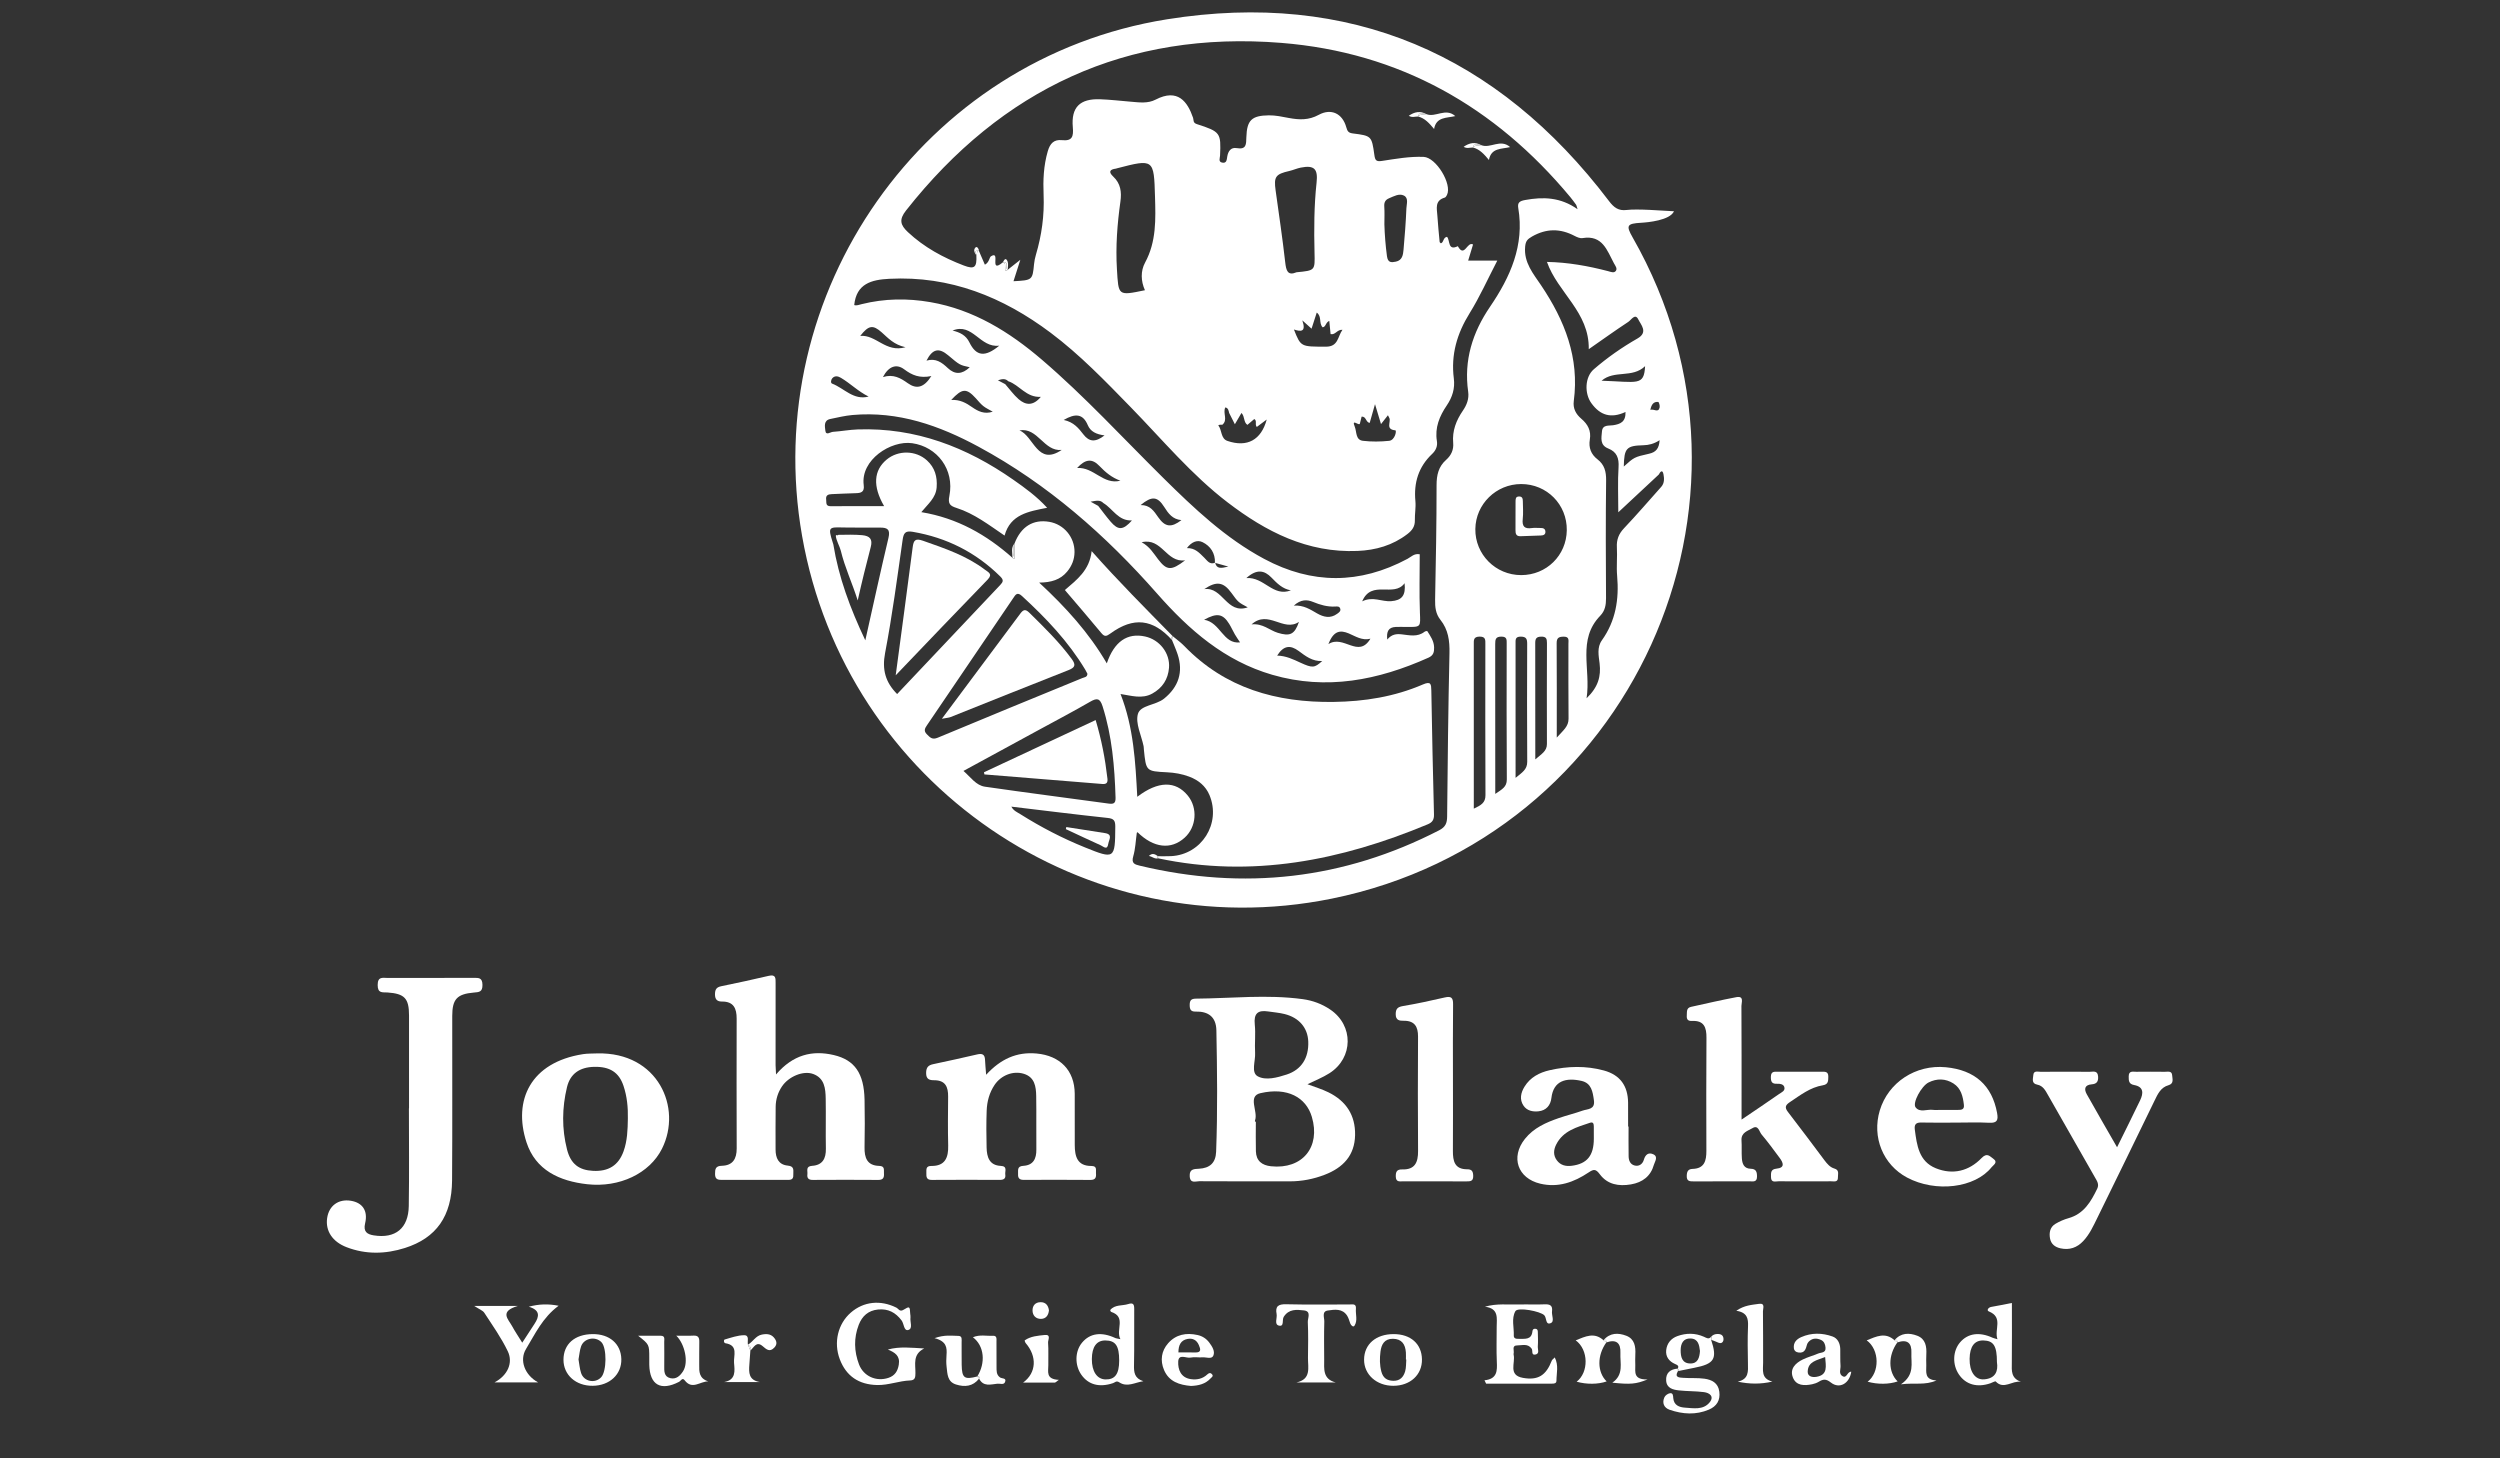 <?xml version="1.0" encoding="utf-8"?>
<!-- Generator: Adobe Illustrator 17.0.2, SVG Export Plug-In . SVG Version: 6.00 Build 0)  -->
<!DOCTYPE svg PUBLIC "-//W3C//DTD SVG 1.1//EN" "http://www.w3.org/Graphics/SVG/1.1/DTD/svg11.dtd">
<svg version="1.1" id="Layer_1" xmlns="http://www.w3.org/2000/svg" xmlns:xlink="http://www.w3.org/1999/xlink" x="0px" y="0px"
	 width="960px" height="560px" viewBox="0 0 960 560" enable-background="new 0 0 960 560" xml:space="preserve">
<rect x="0" y="0" width="960" height="560" fill="#333333" stroke="none"/>
<g>
	<path fill="#FFFFFF" d="M511.365,345.083C626.406,321.737,685.02,192.953,626.931,91.168c-2.615-4.582-2.217-5.315,3.269-5.627
		c2.52-0.144,11.061-0.908,12.612-4.419c-4.476-0.219-14.015-1.008-18.21-0.488c-3.075,0.381-4.844-0.92-6.701-3.369
		c-42.869-56.56-99.619-81.068-169.764-69.857c-93.651,14.968-156.53,105.094-140.128,198.432
		C324.782,301.3,416.763,364.281,511.365,345.083z M319.998,209.052c-0.119-0.283-0.21-0.557-0.255-0.817
		c-1.809-5.798-1.545-5.849,4.041-5.68c4.718,0.022,9.436,0.098,14.153,0.047c2.861-0.031,4.001,0.732,3.23,3.973
		c-3.014,12.673-5.769,25.408-8.888,39.311C326.393,233.451,322.046,221.652,319.998,209.052z M344.499,266.515
		c-4.488-4.515-5.848-9.352-4.624-15.759c2.742-14.348,4.656-28.859,6.717-43.33c0.377-2.649,0.944-3.717,3.895-3.211
		c13.014,2.233,24.212,7.853,33.616,17.151c1.386,1.37,1.112,2.075-0.02,3.27C370.868,238.575,357.69,252.548,344.499,266.515z
		 M355.924,281.97c-1.352-1.337-0.747-2.332,0.079-3.546c11.029-16.222,22.038-32.458,33.042-48.698
		c0.897-1.325,1.528-2.571,3.396-0.857c9.235,8.472,17.815,17.484,24.303,28.304c0.312,0.52,0.573,1.07,0.824,1.543
		c-0.032,1.346-1.127,1.323-1.92,1.648c-18.527,7.615-37.078,15.173-55.554,22.908C357.939,284.174,357.154,283.187,355.924,281.97z
		 M416.619,325.399c-8.627-3.494-16.853-7.748-24.721-12.706c-1.25-0.788-2.718-1.343-3.533-2.943
		c12.472,1.487,24.719,3.029,36.992,4.34c2.427,0.259,2.923,1.083,2.911,3.37C428.199,329.86,428.005,330.011,416.619,325.399z
		 M425.709,308.575c-15.827-2.164-31.673-4.191-47.481-6.482c-3.445-0.499-5.441-3.617-8.257-6.06
		c9.862-5.366,19.451-10.581,29.037-15.801c6.536-3.56,13.131-7.019,19.572-10.745c2.604-1.506,3.791-1.461,4.801,1.706
		c3.649,11.446,4.633,23.221,4.992,35.118C428.439,308.522,427.582,308.831,425.709,308.575z M565.939,310.526
		c0-21.406,0.002-42.238-0.005-63.069c0-1.56-0.195-2.968,2.213-2.998c2.398-0.03,2.23,1.323,2.229,2.907
		c-0.016,19.332-0.061,38.665,0.043,57.997C570.435,308.293,568.675,309.229,565.939,310.526z M574.182,304.862
		c0-19.768,0.013-38.663-0.021-57.557c-0.003-1.739,0.146-2.856,2.391-2.843c2.163,0.012,2.015,1.223,2.014,2.652
		c-0.013,17.391-0.072,34.782,0.053,52.172C578.64,302.237,576.759,303.084,574.182,304.862z M581.98,298.696
		c0-17.777,0.004-34.691-0.008-51.606c-0.001-1.42-0.162-2.635,2.009-2.625c2.159,0.01,2.46,0.961,2.454,2.782
		c-0.05,15.09-0.085,30.181,0.019,45.27C586.474,295.5,584.501,296.636,581.98,298.696z M594.02,285.707
		c0.008,2.745-2.068,3.793-4.464,5.9c0-15.492,0.019-30.073-0.025-44.654c-0.005-1.68,0.404-2.439,2.268-2.481
		c1.907-0.043,2.238,0.739,2.232,2.406C593.98,259.822,593.981,272.764,594.02,285.707z M584.127,220.841
		c-9.825,0-17.72-7.942-17.596-17.701c0.121-9.549,7.983-17.262,17.598-17.265c9.873-0.003,17.643,7.858,17.519,17.724
		C601.527,213.282,593.846,220.841,584.127,220.841z M597.796,283.237c0-12.867,0.043-24.541-0.04-36.213
		c-0.015-2.067,0.775-2.516,2.664-2.547c2.311-0.038,1.853,1.465,1.855,2.744c0.016,9.579-0.058,19.159,0.046,28.737
		C602.354,278.991,600.278,280.44,597.796,283.237z M636.759,154.354c0.271,0.029,0.686,1.407,0.549,2.059
		c-0.485,2.306-2.169,0.47-3.573,0.97C634.143,155.323,634.973,154.161,636.759,154.354z M637.286,169.038
		c-0.198,3.248-1.45,4.612-4.019,5.189c-5.774,1.296-5.759,1.365-9.734,4.928c0.15-7.08,1-8.006,7.494-8.179
		C633.111,170.921,635.057,170.473,637.286,169.038z M614.995,146.197c4.95-4.239,11.787-0.843,16.721-5.593
		C631.317,148.372,628.797,146.623,614.995,146.197z M607.684,91.43c7.712-1.285,9.418,4.755,12.077,9.682
		c0.507,0.939,1.401,1.985,0.716,2.915c-0.71,0.963-1.978,0.352-2.994,0.088c-7.662-1.994-15.406-3.392-23.449-3.535
		c4.116,11.769,16.325,19.271,16.05,33.508c5.263-3.665,10.161-7.182,15.193-10.495c1.083-0.713,2.618-3.417,3.81-0.966
		c1.006,2.069,3.92,4.951-0.273,7.343c-5.964,3.402-11.588,7.336-16.794,11.834c-3.458,2.988-3.632,9.272-0.959,12.985
		c3.418,4.747,7.552,5.982,13.138,3.409c0.114,3.841-2.007,4.663-4.781,5.099c-1.628,0.256-4.034-0.322-4.265,2.35
		c-0.216,2.501-0.885,5.272,2.425,6.58c3.282,1.297,4.171,3.709,3.941,7.221c-0.357,5.437-0.094,10.915-0.094,17.273
		c5.455-5.087,10.502-9.794,15.549-14.501c0.555-1.094,1.417-2.056,1.796-0.117c0.3,1.533,0.428,3.354-0.798,4.781
		c-4.765,5.337-9.427,10.771-14.345,15.963c-2.056,2.17-2.912,4.398-2.746,7.341c0.206,3.651-0.218,7.347,0.102,10.982
		c0.785,8.921-0.548,17.252-5.853,24.696c-1.974,2.77-1.231,5.957-0.885,8.888c0.577,4.89-0.475,9.034-5.001,13.379
		c1.727-11.24-3.689-22.461,5.27-31.712c1.814-1.873,2.217-4.123,2.201-6.7c-0.095-15.11-0.151-30.222,0.035-45.33
		c0.041-3.333-0.663-5.964-3.282-7.978c-2.546-1.958-3.496-4.538-2.972-7.625c0.574-3.377-0.775-5.866-3.253-7.972
		c-2.086-1.773-3.29-3.951-2.91-6.811c2.205-16.619-3.467-30.911-12.548-44.437c-2.941-4.38-6.708-8.748-6.127-14.858
		c0.197-2.068,0.804-2.845,2.649-3.891c5.536-3.141,10.822-3.119,16.326-0.234C605.559,91.068,606.734,91.588,607.684,91.43z
		 M319.593,145.257c0.996-1.125,2.255-0.802,3.332-0.163c3.638,2.156,6.658,5.256,10.627,7.183
		c-5.815,1.551-9.374-3.204-14.029-4.971C318.896,147.068,319.075,145.843,319.593,145.257z M391.13,153.266
		c-1.916-1.678-3.43-3.815-5.123-5.747c-0.833-0.44-1.666-0.879-2.819-1.488c1.724-0.574,2.926-0.704,3.968,0.359
		c4.37,1.429,6.909,6.358,12.533,5.996C396.737,155.952,393.853,155.651,391.13,153.266z M407.677,172.78
		c-9.313,6.301-10.66-5.266-16.201-7.516C398.58,164.04,400.775,173.434,407.677,172.78z M372.255,131.482
		c-1.356-2.773-3.595-3.834-6.473-4.553c7.762-3.155,10.473,6.758,17.936,5.807C378.234,137.272,374.865,136.82,372.255,131.482z
		 M381.211,158.091c-3.19,1.068-5.636-0.139-7.947-1.759c-2.281-1.6-4.627-2.936-7.997-2.751c4.242-4.544,5.837-4.586,9.452-0.637
		c0.924,1.009,1.78,2.11,2.835,2.96C378.572,156.722,379.808,157.27,381.211,158.091z M372.383,141.021
		c-2.951,2.814-5.734,2.872-8.426,0.322c-2.296-2.175-4.626-3.911-8.192-2.859c2.329-4.554,4.773-5.056,8.35-2.034
		C368.539,140.187,368.539,140.187,372.383,141.021z M357.644,144.402c-2.866,4.526-5.705,5.125-9.057,2.743
		c-2.747-1.952-5.519-3.614-9.542-2.345c2.174-4.162,5.184-5.223,8.171-2.978C350.224,144.084,353.159,145.332,357.644,144.402z
		 M330.328,128.988c3.242-4.116,4.849-4.379,8.279-1.334c2.463,2.186,4.648,4.714,9.104,5.676
		C340.082,135.535,336.467,128.444,330.328,128.988z M318.826,160.892c2.828-0.582,5.66-1.272,8.524-1.528
		c17.556-1.566,33.403,4.055,48.465,12.204c26.484,14.329,48.77,33.926,68.534,56.399c12.306,13.993,25.93,25.842,44.183,31.148
		c20.857,6.063,40.698,2.072,60.004-6.569c1.9-0.85,2.215-2.143,2.162-3.975c-0.071-2.448-1.402-4.292-2.611-6.211
		c-0.069-0.11-0.789,0.019-1.055,0.229c-2.736,2.151-5.82,1.326-8.805,0.999c-2.007-0.22-3.814-0.066-5.523,2.005
		c-0.36-3.165,0.513-4.714,3.25-4.844c1.37-0.065,2.745-0.007,4.118,0.004c5.657,0.045,5.39,0.033,5.175-5.535
		c-0.287-7.437-0.071-14.894-0.071-22.377c-2.109-0.412-3.322,1.014-4.701,1.752c-18.352,9.826-36.665,9.852-55.019,0.03
		c-14.859-7.952-26.919-19.399-38.757-31.093c-15.414-15.226-30.069-31.226-46.557-45.352c-12.56-10.76-26.259-19.274-42.884-22.158
		c-8.828-1.532-17.606-1.405-26.321,0.76c-1.038,0.258-2.031,0.677-2.917,0.364c0.836-8.23,6.627-9.736,13.474-10.086
		c23.37-1.195,43.602,6.959,61.932,20.706c11.272,8.454,21.007,18.587,30.814,28.645c12.134,12.444,23.29,25.901,37.195,36.532
		c14.713,11.248,30.618,19.419,49.848,18.619c7.014-0.292,13.479-2.131,19.156-6.487c1.845-1.416,2.92-2.913,2.863-5.305
		c-0.057-2.436,0.436-4.905,0.209-7.314c-0.67-7.102,1.185-13.196,6.443-18.161c1.389-1.312,2.135-2.955,1.812-4.934
		c-0.841-5.15,1.002-9.574,3.801-13.691c2.137-3.144,3.188-6.516,2.702-10.32c-1.167-9.135,1.216-17.279,6.068-25.084
		c3.907-6.285,6.943-13.111,10.624-20.194c-3.942,0-7.355,0-11.19,0c0.718-2.369,1.307-4.311,1.876-6.188
		c-2.276-1.321-3.294,5.297-5.841,0.653c-3.975,1.943-2.904-2.301-4.163-3.601c-1.555,0.277-1.168,2.096-2.341,2.505
		c-0.166-0.178-0.468-0.35-0.486-0.549c-0.315-3.342-0.649-6.683-0.867-10.032c-0.179-2.744-1.1-5.847,2.836-6.981
		c0.356-0.103,0.658-0.628,0.853-1.022c2.054-4.162-4.18-14.417-8.956-14.61c-5.364-0.217-10.655,0.734-15.92,1.535
		c-2.334,0.355-2.719-0.182-3.021-2.349c-1.006-7.222-1.113-7.287-8.232-8.189c-1.704-0.216-2.108-0.82-2.549-2.4
		c-1.47-5.266-5.786-7.362-10.586-4.739c-3.836,2.096-7.501,1.942-11.458,1.197c-2.539-0.478-5.125-1.047-7.683-1.013
		c-6.621,0.087-8.429,1.868-8.636,8.422c-0.084,2.651,0.06,4.826-3.708,4.165c-2.234-0.392-3.296,1.203-3.627,3.234
		c-0.2,1.225-0.216,2.699-1.981,2.329c-1.528-0.32-0.826-1.751-0.784-2.677c0.394-8.75,0.182-9.177-8.924-12.111
		c-1.569-0.505-1.14-1.535-1.439-2.407c-2.115-6.182-5.847-11.424-14.403-6.982c-2.994,1.555-6.241,1.062-9.431,0.798
		c-3.953-0.327-7.901-0.798-11.861-0.942c-7.745-0.281-11.165,3.048-10.487,10.727c0.318,3.597-0.197,5.385-4.192,4.974
		c-3.066-0.315-4.549,1.263-5.421,4.254c-1.612,5.529-1.838,11.125-1.604,16.768c0.325,7.858-0.727,15.503-2.958,23.019
		c-0.344,1.159-0.594,2.366-0.71,3.568c-0.59,6.129-0.631,6.185-7.892,6.56c0.831-2.605,1.621-5.083,2.627-8.235
		c-2.022,1.601-3.432,2.716-4.841,3.832c-1.241,1.091-0.892-0.237-0.976-0.689c-0.147-0.795,0.326-1.808-0.873-2.178
		c-5.546,4.595-0.67-4.701-4.552-2.327c-0.682,0.369-0.632,2.352-2.374,3.254c-0.791-1.829-1.548-3.58-2.306-5.33
		c-0.965,0.216-0.579,1.186-0.962,1.726c0.227,4.622-0.678,5.5-4.861,3.9c-7.868-3.01-15.189-6.971-21.429-12.812
		c-2.916-2.729-3.477-4.8-0.726-8.292c36.811-46.712,84.667-69.15,144.142-64.371c45.28,3.638,82.041,24.428,110.983,59.263
		c0.779,0.937,1.491,1.931,2.209,2.917c0.139,0.191,0.158,0.468,0.539,1.687c-6.566-4.643-13.19-4.795-20.123-3.536
		c-2.151,0.391-2.994,1.01-2.648,3.069c2.419,14.361-3.063,26.509-10.831,37.912c-6.756,9.916-10.115,20.599-8.402,32.636
		c0.39,2.742-0.553,5.101-2.039,7.275c-2.559,3.744-4.133,7.74-3.717,12.381c0.233,2.598-0.741,4.769-2.696,6.495
		c-2.953,2.607-3.689,5.85-3.686,9.759c0.013,14.648-0.279,29.298-0.562,43.945c-0.055,2.831,0.221,5.462,2.032,7.724
		c3.027,3.781,3.59,8.066,3.483,12.82c-0.47,20.902-0.697,41.809-0.898,62.716c-0.024,2.545-0.623,4.042-3.082,5.307
		c-36.651,18.859-74.976,23.157-114.967,13.577c-1.986-0.476-3.263-0.907-2.484-3.584c0.842-2.895,0.936-6.008,1.37-9.024
		c0.013-0.092,0.176-0.163,0.269-0.243c6.192,6.077,12.873,6.852,18.111,2.099c4.53-4.11,5.078-11.395,1.214-16.139
		c-4.698-5.767-11.39-5.673-19.414,0.442c-0.709-13.328-1.36-26.531-6.426-39.473c4.124,0.621,8.239,2.024,12.193-0.165
		c3.919-2.17,6.068-5.509,6.423-9.909c0.451-5.588-3.616-10.797-9.19-12.012c-6.816-1.486-11.841,1.919-14.698,10.319
		c-6.848-11.731-15.683-21.465-25.977-31.009c4.663-0.043,8.157-1.112,10.732-4.208c1.819-2.187,2.824-4.671,2.848-7.531
		c0.048-5.709-4.071-10.641-9.687-11.598c-6.219-1.06-10.879,1.843-13.359,8.324c0.02,1.89,0.044,3.779,0.045,5.668
		c0,0.084-0.259,0.262-0.312,0.235c-0.19-0.1-0.343-0.27-0.51-0.414c-9.977-8.834-21.182-15.26-35.01-17.534
		c2.506-3.085,5.598-5.443,5.894-9.53c0.294-4.065-0.676-7.553-3.721-10.334c-4.27-3.9-11.048-4.017-15.497-0.309
		c-4.956,4.13-5.418,10.202-0.952,17.869c-7.08,0-13.816-0.034-20.552,0.021c-2.015,0.016-1.554-1.416-1.708-2.527
		c-0.233-1.68,0.756-2.066,2.174-2.11c3.051-0.094,6.099-0.301,9.15-0.36c2.124-0.041,3.443-0.46,3.095-3.131
		c-1.259-9.664,10.419-17.216,18.613-16.062c9.613,1.353,16.3,10.106,14.281,20.249c-0.604,3.038,0.22,3.804,2.77,4.618
		c6.765,2.159,12.354,6.485,18.426,10.605c2.237-8.154,9.168-9.251,16.345-10.675c-3.992-4.358-8.468-7.607-12.984-10.763
		c-17.935-12.532-37.514-20.104-59.754-19.325c-3.191,0.112-6.362,0.712-9.553,0.93c-0.973,0.066-2.671,1.564-2.88-0.487
		C316.762,163.803,316.19,161.435,318.826,160.892z M413.602,179.717c3.167-3.457,5.751-3.763,8.596-0.765
		c2.264,2.386,4.795,4.497,8.039,5.637C423.612,186.294,420.079,179.276,413.602,179.717z M434.671,199.85
		c-3.392,3.789-5.26,3.881-8.199,0.462c-1.674-1.946-3.184-4.033-4.768-6.057c-0.724-0.398-1.447-0.796-2.924-1.608
		c2.27-0.387,3.655-0.774,4.922,0.534C427.362,195.368,429.385,200.105,434.671,199.85z M416.063,166.862
		c-1.853-2.4-3.723-4.784-7.603-5.598c4.469-2.595,7.374-2.437,9.249,1.989c1.041,2.457,3.182,3.511,6.432,3.942
		C420.64,169.947,418.219,169.655,416.063,166.862z M444.757,198.619c-1.65-2.384-3.166-4.737-6.762-4.673
		c4.296-3.544,6.461-3.387,9.056,0.711c1.585,2.503,3.179,4.768,6.616,5.063C449.802,202.712,447.397,202.434,444.757,198.619z
		 M455.092,215.169c-5.351,4.091-7.05,3.946-10.415-0.447c-1.727-2.255-3.147-4.77-6.284-6.504
		C446.253,206.366,447.767,216.159,455.092,215.169z M466.604,216.063c0.007,0.031,0.017,0.056,0.025,0.086
		c1.312,0.369,2.647,0.745,5.052,1.422c-2.908,0.694-4.45,0.901-5.052-1.422c-0.028-0.008-0.057-0.016-0.085-0.024
		c0-0.014-0.002-0.026-0.001-0.039c-2.029,0.846-2.957-0.806-4.08-1.903c-1.844-1.8-3.529-3.818-6.694-3.705
		c1.701-2.3,3.923-3.313,6.02-2.283c3.049,1.498,4.877,4.235,4.754,7.891C466.563,216.077,466.582,216.072,466.604,216.063
		l-0.06,0.062C466.544,216.125,466.603,216.063,466.604,216.063z M526.242,245.262c-4.649,7.767-10.304-1.699-16.139,2.083
		c1.984-5.214,4.577-5.465,7.809-4.115C520.52,244.319,522.998,246.081,526.242,245.262z M523.075,230.924
		c3.595-8.497,12.191-1.322,16.285-6.972c0.518,4.76-1.079,6.58-5.144,6.901C530.608,231.138,527.164,228.872,523.075,230.924z
		 M513.446,235.715c-2.563,1.873-5.148,1.276-7.665-0.159c-2.618-1.493-5.132-3.235-8.947-3.007
		c2.702-2.422,5.036-2.373,7.427-1.389c2.693,1.109,5.442,1.9,8.378,1.758c0.782-0.038,1.598-0.168,1.955,0.647
		C515.066,234.646,514.112,235.229,513.446,235.715z M507.73,253.827c-2.945,2.69-3.734,2.768-8.378,0.638
		c-2.743-1.258-5.432-2.622-8.928-2.716c2.485-3.936,5.076-4.119,8.243-1.789C501.309,251.905,503.925,254.033,507.73,253.827z
		 M498.797,238.805c-1.667,4.906-3.496,5.625-8.157,4.186c-3.169-0.978-5.7-3.676-10.04-3.225
		C487.052,233.993,492.818,242.829,498.797,238.805z M478.613,221.967c4.029-3.62,6.934-2.938,9.607-0.2
		c2.134,2.186,4.214,4.368,7.488,4.923C488.837,229.37,485.508,221.514,478.613,221.967z M479.128,233.222
		c-8.126,2.813-9.54-8.007-16.696-6.993c4.712-3.204,7.386-2.756,10.442,1.457C475.459,231.252,475.459,231.252,479.128,233.222z
		 M476.182,246.674c-6.525,0.791-7.53-7.726-13.809-8.683c4.997-2.771,7.232-2.296,9.654,1.613c0.797,1.286,1.398,2.692,2.162,4.001
		C474.844,244.728,475.603,245.789,476.182,246.674z M439.655,111.445c-10.45,2.174-10.128,2.154-10.754-8.059
		c-0.536-8.748,0.13-17.363,1.335-25.965c0.525-3.748,0.079-6.958-2.753-9.619c-1.934-1.818-1.352-2.751,1.064-3.054
		c0.149-0.019,0.29-0.095,0.437-0.133c14.069-3.656,14.119-3.565,14.537,10.832c0.253,8.708,0.572,17.302-3.81,25.389
		C437.959,104.07,438.064,107.897,439.655,111.445z M470.518,156.446c1.12,0.219,1.259,1.187,1.462,2.104
		c0.672,1.33,1.344,2.66,2.206,4.366c0.926-1.582,1.628-2.783,2.542-4.346c1.36,1.442,0.718,3.506,2.269,4.583
		c0.835-0.71,1.73-1.471,2.646-2.251c1.201,0.739,0.069,1.998,0.967,3.05c1.194-0.896,2.421-1.818,3.811-2.862
		c-2.111,7.867-7.513,10.814-15.083,8.227c-2.607-0.891-2.06-4.056-3.462-5.91c-0.22-0.291,0.923-0.372,1.494-0.297
		C471.638,161.235,469.449,158.658,470.518,156.446z M500.089,123.017c1.756,1.587,2.581,2.331,3.545,3.202
		c0.713-2.213,1.332-4.135,1.996-6.195c2.055,1.534,0.718,4.017,2.252,5.665c1.304-0.139,1.114-1.886,2.562-2.467
		c0.175,1.77,0.34,3.448,0.501,5.071c1.875,0.412,2.458-1.791,4.562-1.654c-1.898,2.652-1.554,6.502-6.367,6.488
		c-9.597-0.028-9.598,0.167-12.273-6.599C499.342,127.306,501.711,127.731,500.089,123.017z M505.564,70.126
		c-0.972,8.921-1.004,17.913-0.788,26.882c0.165,6.859,0.298,6.856-6.898,7.54c-3.435,1.444-3.998-0.622-4.364-3.877
		c-1.036-9.207-2.405-18.378-3.68-27.557c-0.73-5.258-0.031-6.251,5.279-7.458c1.478-0.336,2.886-0.998,4.369-1.293
		C504.772,63.313,506.129,64.942,505.564,70.126z M531.562,79.298c-0.114-1.609,0.41-2.569,1.867-3.175
		c1.83-0.762,3.826-1.929,5.641-1.036c1.911,0.94,1.053,3.256,0.985,4.922c-0.217,5.306-0.627,10.607-1.101,15.898
		c-0.174,1.938-0.462,4.05-2.94,4.567c-1.749,0.365-3.081,0.461-3.424-2.116c-0.542-4.076-0.87-8.132-0.988-12.233
		C531.603,83.847,531.722,81.562,531.562,79.298z M532.969,159.456c0.218,0.428,0.415,0.76,0.563,1.113
		c0.643,1.531-1.604,4.323,2.282,4.678c0.58,0.053-0.127,3.799-2.388,4.032c-3.322,0.344-6.742,0.384-10.054-0.007
		c-2.916-0.344-2.344-3.47-3.138-5.4c-1.414-3.435,1.713-0.098,1.964-1.216c0.198-0.885,0.434-1.762,0.655-2.643
		c1.797-0.221,1.555,2.147,3.109,2.388c0.564-1.989,1.13-3.988,2.041-7.201c0.936,3.113,1.544,5.132,2.301,7.649
		C531.378,161.481,532.11,160.549,532.969,159.456z"/>
	<path fill="#FFFFFF" d="M508.696,451.102c7.003-2.7,11.505-7.361,11.658-15.234c0.149-7.633-3.47-13.091-10.225-16.414
		c-2.572-1.265-5.363-2.086-8.061-3.111c2.823-1.395,5.815-2.547,8.461-4.24c9.207-5.892,9.302-18.346,0.281-24.436
		c-3.195-2.157-6.722-3.472-10.563-3.994c-13.678-1.861-27.365-0.297-41.049-0.192c-1.8,0.014-2.36,0.699-2.357,2.441
		c0.003,1.675,0.409,2.576,2.266,2.527c4.909-0.128,7.884,2.062,7.983,7.203c0.298,15.537,0.487,31.075-0.097,46.612
		c-0.163,4.33-2.462,6.304-6.595,6.532c-1.865,0.103-3.717,0.06-3.546,2.884c0.177,2.928,2.307,1.899,3.7,1.909
		c11.589,0.077,23.178,0.038,34.767,0.046C499.942,453.637,504.389,452.762,508.696,451.102z M481.96,404.351
		c-0.212-3.646,0.24-7.343-0.126-10.964c-0.423-4.182,1.138-5.609,5.141-4.99c2.099,0.32,4.239,0.479,6.291,0.99
		c5.601,1.394,8.892,5.293,9.105,10.539c0.256,6.308-2.628,10.848-8.279,12.69c-3.655,1.191-8.005,2.382-11.11,0.694
		C480.306,411.856,482.14,407.441,481.96,404.351z M488.077,447.848c-3.457-0.362-5.711-2.06-5.812-5.743
		c-0.104-3.79-0.023-7.585-0.023-11.378c-0.11,0-0.221,0-0.331,0c0-0.152-0.044-0.32,0.006-0.453
		c1.308-3.478-2.975-9.329,2.078-10.496c10.374-2.397,17.536,1.603,19.76,9.113C507.197,440.51,500.093,449.105,488.077,447.848z"/>
	<path fill="#FFFFFF" d="M337.261,453.091c1.965,0.016,2.283-0.979,2.178-2.563c-0.086-1.295,0.421-2.769-1.832-2.825
		c-4.632-0.115-5.696-3.113-5.623-7.135c0.11-6.098,0.138-12.202,0.004-18.3c-0.221-10.033-3.709-15.224-11.829-17.13
		c-8.293-1.947-15.684-0.108-22.163,7.457c-0.105-2.054-0.176-2.805-0.176-3.556c-0.007-10.523-0.022-21.046,0.01-31.569
		c0.006-1.84,0.094-3.39-2.613-2.754c-6.066,1.424-12.159,2.744-18.263,3.995c-1.851,0.379-2.392,1.25-2.402,3.109
		c-0.011,2.05,0.925,2.79,2.694,2.776c4.512-0.036,5.633,2.697,5.627,6.556c-0.027,16.623-0.05,33.247,0.013,49.87
		c0.015,4.002-1.532,6.536-5.704,6.636c-2.396,0.058-2.612,1.207-2.61,3.153c0.001,2.339,1.407,2.268,3.02,2.264
		c8.083-0.021,16.166-0.009,24.249-0.01c1.363,0,2.908,0.255,2.783-1.913c-0.088-1.536,0.646-3.31-2.107-3.559
		c-3.555-0.322-4.702-2.912-4.698-6.174c0.006-5.49-0.053-10.981,0.034-16.47c0.044-2.781,0.844-5.404,2.411-7.745
		c2.545-3.804,8.148-6.198,11.982-4.799c4.39,1.602,4.75,5.594,4.822,9.46c0.119,6.403-0.056,12.812,0.066,19.215
		c0.072,3.78-1.269,6.331-5.245,6.594c-2.621,0.174-1.69,1.924-1.851,3.243c-0.186,1.534,0.462,2.178,2.062,2.169
		C320.485,453.036,328.874,453.021,337.261,453.091z"/>
	<path fill="#FFFFFF" d="M185.267,378.196c-0.036-2.888-1.554-2.697-3.479-2.691c-10.984,0.032-21.968,0.007-32.953,0.024
		c-1.855,0.003-3.802-0.663-3.809,2.723c-0.006,3.305,1.886,2.725,3.762,2.856c6.566,0.459,8.269,2.253,8.278,8.789
		c0.016,11.9,0.005,23.799,0.005,35.699c-0.016,0-0.033,0-0.049,0c0,12.509,0.153,25.021-0.053,37.528
		c-0.141,8.563-5.133,12.574-13.433,11.262c-2.548-0.403-4.106-1.397-3.334-4.621c1.158-4.833-0.992-7.928-5.446-8.666
		c-4.784-0.793-8.454,1.883-9.135,6.659c-0.696,4.877,1.991,9.056,7.47,11.166c7.401,2.851,14.951,2.668,22.402,0.3
		c12.061-3.833,18.004-12.228,18.104-25.943c0.154-21.052,0.032-42.106,0.064-63.159c0.01-6.431,1.816-8.41,8.278-8.978
		C183.933,380.968,185.302,380.976,185.267,378.196z"/>
	<path fill="#FFFFFF" d="M703.144,453.616c1.11-0.005,2.692,0.485,2.617-1.511c-0.047-1.237,0.646-2.805-1.344-3.38
		c-1.682-0.486-2.783-1.801-3.799-3.149c-4.675-6.202-9.284-12.454-14.049-18.586c-1.478-1.902-0.801-2.761,0.886-3.877
		c3.932-2.603,7.686-5.571,12.491-6.36c2.163-0.355,2.081-1.67,2.122-3.269c0.057-2.183-1.393-1.933-2.76-1.933
		c-5.489,0.001-10.978-0.005-16.467,0.004c-1.336,0.002-2.773-0.326-2.826,1.883c-0.045,1.856,0.316,2.853,2.437,2.728
		c1.006-0.059,2.381,0.133,2.719,1.233c0.459,1.494-1.091,2.061-2.005,2.703c-4.472,3.136-9.02,6.164-14.408,9.819
		c0-2.253,0-3.735,0-5.216c0-12.808,0.034-25.616-0.052-38.423c-0.009-1.309,1.153-3.959-1.972-3.368
		c-5.821,1.101-11.596,2.443-17.383,3.718c-1.861,0.41-1.523,1.947-1.625,3.297c-0.118,1.565,0.454,2.188,2.065,2.112
		c4.572-0.216,5.52,2.501,5.489,6.463c-0.113,14.484-0.064,28.97-0.032,43.455c0.008,3.723-0.712,6.764-5.301,6.895
		c-1.783,0.051-2.207,1.074-2.24,2.711c-0.041,2.056,1.149,2.089,2.643,2.083c7.166-0.03,14.333-0.002,21.499-0.023
		c1.282-0.004,2.828,0.451,2.84-1.819c0.009-1.781-0.334-2.967-2.398-3.006c-2.617-0.05-3.276-1.928-3.419-4.024
		c-0.156-2.276,0.017-4.575-0.137-6.852c-0.208-3.082,2.47-3.671,4.248-4.738c2.209-1.326,2.548,1.356,3.442,2.419
		c2.447,2.912,4.704,5.987,6.972,9.045c1.372,1.85,2.132,3.778-1.23,4.109c-2.307,0.227-2.11,1.672-2.109,3.222
		c0.003,2.35,1.777,1.618,2.96,1.628C689.726,453.661,696.435,453.647,703.144,453.616z"/>
	<path fill="#FFFFFF" d="M418.713,453.093c1.991,0.018,2.278-1.003,2.141-2.566c-0.108-1.236,0.563-2.801-1.79-2.795
		c-5.427,0.014-6.347-3.712-6.355-8.057c-0.011-6.558,0.028-13.117-0.012-19.675c-0.055-8.975-5.646-14.618-14.611-15.448
		c-7.729-0.715-13.879,2.145-19.408,8.16c-0.19-2.496-0.361-4.127-0.427-5.763c-0.083-2.064-1.069-2.503-2.978-2.056
		c-5.627,1.318-11.277,2.541-16.929,3.749c-1.891,0.404-2.691,1.229-2.71,3.383c-0.022,2.502,1.384,2.785,3.114,2.788
		c4.317,0.008,5.371,2.589,5.334,6.293c-0.062,6.253-0.134,12.509,0.024,18.759c0.117,4.624-1.143,7.913-6.44,7.863
		c-2.208-0.021-1.915,1.32-1.944,2.692c-0.032,1.485,0.006,2.684,2.076,2.668c8.693-0.064,17.387-0.047,26.08-0.007
		c1.503,0.007,2.398-0.45,2.151-2.061c-0.194-1.265,0.961-3.186-1.734-3.317c-4.446-0.215-5.349-3.454-5.437-7.037
		c-0.117-4.725-0.146-9.459,0.027-14.181c0.129-3.529,1.039-6.922,3.059-9.912c2.485-3.678,7.113-5.506,11.224-4.228
		c4.166,1.296,4.67,4.909,4.734,8.492c0.121,6.861-0.021,13.726,0.059,20.588c0.041,3.559-1.187,6.041-5.02,6.26
		c-2.491,0.142-1.92,1.78-2,3.217c-0.085,1.535,0.586,2.179,2.151,2.173C401.631,453.04,410.172,453.017,418.713,453.093z"/>
	<path fill="#FFFFFF" d="M225.533,454.748c12.311,1.364,23.911-4.121,28.672-13.644c7.874-15.752-1.524-37.136-24.834-36.597
		c-1.825,0.086-3.676,0.004-5.47,0.284c-20.181,3.148-26.96,17.736-21.741,33.825C205.634,449.332,214.835,453.564,225.533,454.748z
		 M217.724,417.466c1.249-5.176,4.902-7.667,10.419-7.798c5.986-0.143,9.528,2.074,11.275,7.283c1.365,4.07,1.776,8.302,1.68,12.588
		c-0.063,4.26-0.197,8.533-1.661,12.585c-1.946,5.388-5.785,7.776-11.652,7.49c-5.471-0.266-8.63-2.647-10.052-8.224
		C215.709,433.452,215.809,425.401,217.724,417.466z"/>
	<path fill="#FFFFFF" d="M634.889,443.258c-1.798-0.849-3.059,0.014-3.658,2.114c-0.432,1.515-1.736,2.633-3.511,2.19
		c-1.721-0.429-2.299-1.936-2.328-3.534c-0.069-3.81-0.022-7.623-0.022-11.435c-0.058,0-0.116,0-0.175,0
		c0-3.051,0.027-6.103-0.006-9.153c-0.071-6.502-3.082-10.69-9.344-12.386c-6.878-1.862-13.841-1.679-20.776-0.091
		c-4.003,0.916-7.447,2.744-9.651,6.315c-1.423,2.304-2.016,4.924-0.369,7.325c1.296,1.89,3.47,2.379,5.704,2.148
		c3.052-0.316,4.664-2.359,4.988-5.126c0.787-6.727,5.71-7.88,11.551-6.563c3.823,0.862,4.315,4.145,4.774,7.456
		c0.506,3.647-2.416,3.275-4.333,3.957c-3.003,1.07-6.119,1.819-9.134,2.859c-4.929,1.7-9.679,3.786-13.04,8.015
		c-5.588,7.031-2.774,15.122,5.898,17.182c6.895,1.638,12.954-0.563,18.532-4.289c2.044-1.366,2.795-1.396,4.377,0.72
		c2.907,3.887,7.225,4.648,11.91,3.846c4.484-0.768,7.605-3.165,8.82-7.535C635.425,446.092,636.874,444.195,634.889,443.258z
		 M612.03,437.251c0.001,6.506-2.607,9.683-8.507,10.41c-2.275,0.281-4.292-0.194-5.696-2.094c-1.405-1.903-1.311-3.942-0.266-6.034
		c2.683-5.369,7.966-6.686,12.991-8.391c1.386-0.47,1.452,0.599,1.469,1.533C612.05,434.2,612.029,435.725,612.03,437.251z"/>
	<path fill="#FFFFFF" d="M834.11,412.928c-0.107-1.838-1.707-1.346-2.824-1.36c-3.658-0.047-7.318-0.044-10.977-0.004
		c-1.262,0.014-2.885-0.513-2.887,1.772c-0.001,1.619-0.019,2.935,2.1,3.322c3.711,0.678,3.574,3.179,2.297,5.845
		c-2.759,5.76-5.625,11.468-8.866,18.044c-4.153-7.245-7.957-13.777-11.642-20.376c-1.09-1.952-0.809-3.572,1.9-3.786
		c1.819-0.144,2.579-0.958,2.468-2.925c-0.145-2.568-1.928-1.876-3.285-1.887c-6.25-0.051-12.502-0.048-18.752,0.001
		c-1.085,0.009-2.735-0.597-2.852,1.282c-0.083,1.343-0.828,3.196,1.52,3.648c2.219,0.427,3.124,2.243,4.109,3.973
		c6.023,10.569,12.053,21.133,18.078,31.7c0.751,1.317,1.65,2.591,0.852,4.243c-2.425,5.018-5.131,9.708-11.059,11.367
		c-1.73,0.484-3.437,1.236-4.983,2.154c-2.096,1.245-2.497,3.397-2.097,5.617c0.393,2.188,1.964,3.363,4.065,3.812
		c3.414,0.73,6.288-0.249,8.68-2.788c2.447-2.596,3.891-5.806,5.428-8.932c7.376-14.999,14.684-30.031,21.994-45.062
		c1.21-2.487,2.335-5.012,5.317-5.863C834.884,416.1,834.19,414.303,834.11,412.928z"/>
	<path fill="#FFFFFF" d="M563.416,449.004c-4.867,0.023-5.529-3.2-5.502-7.092c0.063-9.149,0.02-18.299,0.02-27.449
		c0-9.607-0.071-19.215,0.048-28.821c0.031-2.539-0.719-3.188-3.173-2.621c-5.335,1.233-10.695,2.399-16.093,3.306
		c-2.132,0.358-2.789,1.167-2.762,3.236c0.029,2.278,1.518,2.426,3.049,2.411c4.196-0.041,5.541,2.232,5.523,6.09
		c-0.07,14.639-0.116,29.279,0.01,43.917c0.038,4.37-1.205,7.22-6.058,7.077c-2.119-0.062-2.544,0.923-2.498,2.77
		c0.056,2.243,1.612,1.791,2.892,1.794c8.082,0.022,16.164-0.007,24.246,0.028c1.52,0.007,2.642-0.057,2.593-2.108
		C565.67,449.855,565.235,448.995,563.416,449.004z"/>
	<path fill="#FFFFFF" d="M764.783,448.199c0.676-0.847,2.616-1.868,0.605-3.275c-1.366-0.956-2.363-2.404-4.463-0.232
		c-4.854,5.021-11.048,6.559-17.591,3.907c-6.48-2.627-7.256-8.833-8.045-14.817c-0.253-1.921,0.386-2.78,2.462-2.73
		c4.421,0.108,8.847,0.033,13.271,0.032c4.271-0.001,8.552-0.174,12.811,0.057c3.091,0.168,3.551-1.019,3.052-3.749
		c-1.93-10.556-8.496-16.496-19.692-17.573c-11.558-1.112-22.121,5.805-25.362,16.609c-3.066,10.222,1.253,20.836,10.479,25.751
		C743.293,458.027,758.387,456.218,764.783,448.199z M740.574,415.664c3.182-1.594,6.496-1.544,9.526,0.374
		c2.961,1.875,3.673,5.023,4.038,8.262c0.204,1.811-0.986,1.912-2.291,1.907c-2.275-0.008-4.549-0.002-6.824,0
		c-0.91,0.002-1.836,0.11-2.727-0.02c-2.267-0.33-5.067,1.189-6.711-0.97C734.29,423.516,737.807,417.05,740.574,415.664z"/>
	<path fill="#FFFFFF" d="M340.937,518.221c2.765,1.137,4.758,2.433,4.199,5.813c-0.422,2.555-1.569,4.252-3.96,5.056
		c-4.645,1.563-9.57-0.57-11.316-5.165c-1.896-4.99-2.056-10.132-0.105-15.186c1.303-3.376,3.667-5.522,7.433-5.891
		c3.864-0.379,6.729,1.148,9.035,4.214c0.942,1.252,0.832,4.139,2.558,3.65c1.884-0.534,0.59-3.138,0.849-4.812
		c0.068-0.439-0.077-0.908-0.101-1.364c-0.153-2.959-0.196-3.034-2.664-1.535c-1.378,0.837-1.862-0.474-2.67-0.877
		c-6.092-3.033-12.547-2.365-17.462,1.898c-4.993,4.331-6.692,11.486-4.256,17.925c2.449,6.473,7.288,9.753,14.382,9.906
		c4.32,0.094,8.367-1.606,12.632-1.758c1.996-0.071,2.013-1.335,2.035-2.811c0.049-3.411-1.143-7.219,3.37-9.473
		C349.944,517.556,345.54,516.961,340.937,518.221z"/>
	<path fill="#FFFFFF" d="M595.886,522.475c-2.206,5.72-5.304,7.662-11.095,6.622c-5.783-1.039-2.803-5.747-3.553-8.891
		c-0.034-0.144-0.038-0.313,0.001-0.455c0.311-1.132-0.888-3.121,1.436-3.118c1.857,0.003,3.99-0.828,5.473,1.241
		c0.542,0.755-0.264,2.616,1.453,2.271c1.724-0.346,0.837-2.011,0.918-3.079c0.138-1.818,0.045-3.656,0.009-5.485
		c-0.012-0.594-0.066-1.237-0.892-1.324c-0.72-0.076-1.108,0.228-1.182,0.962c-0.345,3.426-2.967,2.824-5.183,2.896
		c-0.919,0.03-2.029-0.024-1.975-1.264c0.136-3.14-0.983-6.499,0.61-9.357c0.915-1.642,9.543,0.011,11.088,1.558
		c0.99,0.992,0.405,3.871,2.474,3.034c1.583-0.641,0.296-2.987,0.508-4.556c0.312-2.305-0.888-2.771-2.955-2.667
		c-3.193,0.161-6.404-0.04-9.602,0.063c-4.275,0.137-8.607-0.495-13.209,0.853c5.489,0.648,4.506,4.502,4.516,7.823
		c0.012,4.421-0.148,8.849,0.051,13.261c0.158,3.486,0.214,6.658-4.737,7.17c0.21,0.428,0.419,0.857,0.629,1.285
		c7.715,0,15.431,0,23.146,0c0.762,0,1.524-0.004,2.287-0.004c0.808,0,1.578-0.128,1.578-1.15c-0.001-2.868,0.918-5.835-0.654-8.919
		C596.44,521.862,596.025,522.115,595.886,522.475z"/>
	<path fill="#FFFFFF" d="M435.457,524.162c0.161-7.163,0.011-14.331,0.083-21.497c0.018-1.783-0.376-2.532-2.286-1.913
		c-2.307,0.748-5.06,0.121-6.902,2.253c-0.083,0.096,0.147,0.697,0.331,0.758c5.936,1.959,1.622,6.887,3.554,10.476
		c-1.332-0.279-1.649-0.286-1.91-0.409c-5.325-2.512-9.789-1.906-12.827,1.758c-2.752,3.319-2.857,8.636-0.243,12.344
		c2.702,3.833,6.941,4.942,12.158,3.189c0.757-0.254,1.246-1.052,2.374-0.308c3.081,2.03,6.025,0.041,9.257-0.427
		C435.609,529.281,435.394,526.97,435.457,524.162z M424.495,529.699c-3.254-0.081-5.255-3.077-5.224-7.817
		c0.031-4.705,1.818-7.17,5.183-7.148c3.927,0.025,5.318,2.047,5.313,7.72C429.763,527.612,428.177,529.791,424.495,529.699z"/>
	<path fill="#FFFFFF" d="M772.537,523.414c0.089-7.61,0.03-15.221,0.03-23.077c-2.856,0.552-5.374,1.081-7.909,1.512
		c-1.201,0.204-1.849,1.367-0.984,1.716c5.747,2.318,2.002,6.931,3.355,10.702c-1.06-0.322-1.501-0.402-1.896-0.583
		c-5.077-2.331-9.476-1.709-12.466,1.779c-2.823,3.292-3.013,8.554-0.445,12.331c2.657,3.908,7.023,5.13,12.095,3.382
		c0.705-0.243,1.837-0.909,2.041-0.692c3.099,3.295,6.319-0.46,9.699,0.132C772.162,529.216,772.503,526.324,772.537,523.414z
		 M761.887,529.672c-3.451,0.263-5.651-2.972-5.559-7.91c0.088-4.738,1.881-7.114,5.304-7.027c3.899,0.099,5.201,2.065,5.191,8.33
		C767.352,526.455,766.321,529.334,761.887,529.672z"/>
	<path fill="#FFFFFF" d="M203.055,501.779c4.379,1.309,4.133,3.68,2.169,6.621c-1.518,2.274-2.986,4.582-4.68,7.189
		c-1.43-2.312-2.793-4.308-3.94-6.421c-1.429-2.632-4.962-5.549,2.239-7.68c-6.342,0-11.032,0-16.722,0
		c1.96,1.3,3.271,1.73,3.857,2.632c3.147,4.842,6.534,9.599,9.016,14.78c2.128,4.442-0.078,9.274-5.087,11.933
		c5.893,0,10.866,0,16.715,0c-5.164-2.825-7.258-8.5-4.625-12.837c3.48-5.731,6.336-12.034,12.508-16.585
		C210.469,500.617,206.919,500.745,203.055,501.779z"/>
	<path fill="#FFFFFF" d="M520.674,502.504c0.183-2.04-1.395-1.584-2.517-1.587c-8.089-0.023-16.181,0.124-24.264-0.084
		c-2.983-0.077-4.268,0.756-3.677,3.748c0.303,1.534-1.006,3.979,0.859,4.443c2.188,0.545,1.143-2.204,1.875-3.353
		c1.979-3.109,4.977-2.797,7.771-2.473c2.912,0.338,1.402,2.948,1.475,4.469c0.22,4.568,0.12,9.154,0.066,13.732
		c-0.043,3.712,1.378,8.191-4.426,9.467c5.027,0,10.055,0,15.083,0c-5.086-1.316-4.412-5.253-4.432-8.788
		c-0.028-4.884-0.09-9.77,0.043-14.65c0.04-1.466-1.049-3.832,1.321-4.186c2.607-0.39,5.623-0.873,7.458,2.001
		c0.561,0.878,0.815,1.956,1.187,2.95c0.302,0.807,1.17,1.567,1.615,0.894C521.432,507.09,520.475,504.713,520.674,502.504z"/>
	<path fill="#FFFFFF" d="M268.497,524.057c0.047-2.892-0.046-5.788,0.031-8.679c0.044-1.634-0.313-2.599-2.233-2.499
		c-2.193,0.115-4.397,0.027-6.597,0.027c3.262,3.172,4.809,10.194,2.602,13.646c-1.106,1.73-2.635,3.194-4.879,2.667
		c-2.534-0.595-2.361-2.802-2.349-4.814c0.018-3.045,0.032-6.091-0.012-9.136c-0.014-0.957,0.432-2.313-1.281-2.336
		c-2.605-0.036-5.211-0.009-8.732-0.009c4.267,3.361,4.267,3.361,4.27,8.436c0.001,0.914-0.018,1.828,0.004,2.741
		c0.182,7.742,4.418,10.146,11.429,6.526c0.657-0.339,1.26-1.77,2.14-0.617c2.929,3.838,5.88,0.417,9.084,0.443
		C268.402,529.301,268.455,526.701,268.497,524.057z"/>
	<path fill="#FFFFFF" d="M707.659,528.521c-1.766-0.899-0.793-2.724-0.901-4.128c-0.164-2.125-0.035-4.27-0.1-6.405
		c-0.066-2.148-0.995-4.078-2.969-4.779c-3.966-1.409-8.064-1.503-12.018,0.246c-1.782,0.789-3.066,2.083-2.832,4.221
		c0.105,0.966,0.769,1.575,1.84,1.701c2.321,0.273,2.744-1.327,3.201-3.028c0.146-0.545,0.571-1.094,1.016-1.464
		c1.317-1.094,2.82-1.023,4.3-0.379c1.258,0.547,1.683,1.666,1.802,2.953c0.198,2.14-1.668,1.813-2.792,2.287
		c-1.957,0.825-4.04,1.372-5.94,2.3c-2.804,1.37-5.064,3.57-3.811,6.862c1.252,3.289,4.43,3.25,7.427,2.641
		c0.88-0.179,1.775-0.506,2.542-0.967c1.665-1.003,2.737-1.185,4.633,0.312c3.293,2.6,7.148,0.386,7.83-4.148
		C709.356,526.623,709.204,529.308,707.659,528.521z M697.542,528.697c-1.67,0.287-3.435-0.152-3.386-1.998
		c0.103-3.907,3.525-4.34,6.701-5.6C701.125,524.645,701.989,527.934,697.542,528.697z"/>
	<path fill="#FFFFFF" d="M677.037,523.207c-0.038-6.559,0.039-13.12-0.063-19.678c-0.016-1.056,0.984-3.225-1.555-2.848
		c-2.702,0.401-5.563,0.497-8.684,2.656c4.252,0.64,4.629,3.032,4.503,6.029c-0.199,4.721-0.122,9.457-0.028,14.184
		c0.06,3.018,0.397,6.049-3.92,7.01c4.557,0.955,8.714,1.013,13.308-0.03C676.123,529.374,677.054,526.06,677.037,523.207z"/>
	<path fill="#FFFFFF" d="M535.149,512.293c-6.809,0.004-11.307,3.888-11.342,9.795c-0.034,5.741,4.798,10.07,11.227,10.059
		c6.519-0.012,11.098-4.246,10.998-10.172C545.933,516.053,541.701,512.289,535.149,512.293z M539.584,526.57
		c-0.621,2.162-1.957,3.714-4.54,3.66c-2.429-0.051-3.936-1.077-4.594-3.507c-0.691-2.548-0.66-5.108-0.35-7.655
		c0.336-2.761,1.471-5.01,4.783-4.975c3.425,0.037,4.759,2.148,4.977,5.248c0.063,0.903,0.01,1.815,0.01,2.723
		c0.049,0.003,0.098,0.005,0.147,0.008C539.89,523.577,539.992,525.147,539.584,526.57z"/>
	<path fill="#FFFFFF" d="M227.571,512.294c-6.911,0.063-11.206,3.852-11.195,9.877c0.011,5.823,4.763,10.039,11.24,9.974
		c6.494-0.065,11.129-4.401,10.976-10.267C238.44,516.037,234.069,512.235,227.571,512.294z M230.863,528.849
		c-2.333,2.525-6.629,1.706-7.721-1.592c-0.562-1.697-0.685-3.54-0.993-5.242c0.334-1.776,0.439-3.474,0.989-5.014
		c1.136-3.182,5.547-3.996,7.839-1.566C233.064,517.647,232.988,526.549,230.863,528.849z"/>
	<path fill="#FFFFFF" d="M459.867,512.648c-4.334-0.964-8.296-0.237-11.286,3.142c-2.627,2.968-3.14,6.624-1.596,10.28
		c1.912,4.526,5.946,5.754,10.363,6.137c2.87-0.128,5.501-0.71,7.506-2.893c0.373-0.406,1.142-0.81,0.647-1.492
		c-0.499-0.689-1.154-0.752-1.869-0.067c-1.784,1.709-4.013,2.183-6.361,1.836c-3.843-0.568-4.97-3.674-4.837-6.733
		c0.138-3.162,3.109-1.183,4.766-1.543c1.458-0.316,3.047,0.031,4.563-0.094c1.433-0.118,3.503,0.84,4.157-0.642
		c0.74-1.677-0.437-3.523-1.548-5.013C463.242,514.053,461.746,513.066,459.867,512.648z M458.859,519.35
		c-2.083-0.072-4.171-0.015-6.35-0.015c0.015-2.755,0.865-4.685,3.518-5.185c1.974-0.372,3.5,0.424,4.331,2.357
		C461.039,518.094,461.426,519.439,458.859,519.35z"/>
	<path fill="#FFFFFF" d="M639.805,530.155c0.191,2.943,2.643,3.51,4.94,3.762c3.172,0.349,6.396,0.249,9.558,0.654
		c2.283,0.293,4.063,1.73,2.129,4.02c-2.459,2.914-6.137,2.16-9.436,1.941c-2.213-0.147-4.238-0.939-4.462-3.659
		c-0.077-0.94-0.061-2.073-1.308-1.866c-0.779,0.13-1.769,0.834-2.088,1.541c-0.983,2.176-0.172,4.057,1.997,4.804
		c4.998,1.722,10.109,2.066,15.101-0.067c2.953-1.262,4.417-3.537,3.985-6.881c-0.435-3.363-2.87-4.582-5.682-4.98
		c-2.699-0.381-5.481-0.133-8.213-0.339c-1.408-0.106-3.471-0.08-1.992-2.58c-0.021-0.321-0.043-0.643-0.064-0.964
		C641.421,525.764,639.611,527.163,639.805,530.155z"/>
	<path fill="#FFFFFF" d="M657.082,513.315c-0.934,1.124-1.8,0.436-2.784-0.001c-3.335-1.48-6.801-1.47-10.166-0.258
		c-2.413,0.869-4.023,2.745-4.313,5.38c-0.285,2.584,1.143,4.335,3.381,5.326c0.938,0.415,1.59,0.645,1.07,1.778
		c0.275,0.197,0.376,0.406,0.303,0.626c-0.074,0.226-0.154,0.339-0.239,0.339c2.07-0.419,4.138-0.853,6.211-1.254
		c7.796-1.509,8.971-3.441,6.526-10.763C657.075,514.097,657.079,513.706,657.082,513.315L657.082,513.315z M649.1,523.578
		c-3.232-0.022-3.737-2.576-3.726-5.103c0.011-2.488,0.96-4.629,3.864-4.496c2.94,0.134,3.277,2.609,3.551,4.797
		C652.613,521.268,652.034,523.598,649.1,523.578z"/>
	<path fill="#FFFFFF" d="M644.574,526.166c0.073-0.22-0.028-0.429-0.303-0.626c0.021,0.321,0.042,0.643,0.064,0.964
		C644.42,526.505,644.5,526.392,644.574,526.166z"/>
	<path fill="#FFFFFF" d="M285.715,512.722c-2.494,0.034-4.996,0.944-7.443,1.654c-0.451,0.131-0.354,1.327,0.287,1.427
		c5.085,0.794,3.07,4.756,3.315,7.557c0.266,3.045,0.792,6.518-3.788,7.341c4.557,0,9.114,0,13.671,0
		c-4.272-0.714-4.238-3.618-4.008-6.659c0.137-1.812,0.26-3.625,0.39-5.438c-0.31-0.753-0.619-1.506-0.929-2.26
		C286.885,515.026,287.932,512.692,285.715,512.722z"/>
	<path fill="#FFFFFF" d="M369.285,524.061c-0.053-2.882,0.012-5.767-0.023-8.649c-0.012-0.991,0.328-2.412-1.24-2.43
		c-2.556-0.029-5.2-0.523-9.163,0.868c4.672,1.175,4.816,3.725,4.604,6.512c-0.115,1.508-0.144,3.05,0.037,4.546
		c0.323,2.669,0.26,5.677,3.574,6.725c3.385,1.07,6.51,0.79,8.9-2.243c-0.232-0.276-0.465-0.551-0.697-0.827
		C370.307,529.875,369.38,529.199,369.285,524.061z"/>
	<path fill="#FFFFFF" d="M716.808,514.687c5.011,3.662,5.017,12.351,0.36,15.88c3.795,1.086,8.203,1.047,11.523-0.101
		c-3.67-3.591-3.716-9.98-0.108-14.978c-0.366-0.278-0.732-0.556-1.098-0.834C723.951,511.457,720.554,513.187,716.808,514.687z"/>
	<path fill="#FFFFFF" d="M605.067,514.687c5.011,3.662,5.017,12.351,0.36,15.88c3.795,1.086,8.203,1.047,11.523-0.101
		c-3.67-3.591-3.716-9.98-0.108-14.978c-0.366-0.278-0.732-0.556-1.098-0.834C612.209,511.457,608.813,513.187,605.067,514.687z"/>
	<path fill="#FFFFFF" d="M627.953,524.299c-0.02-1.373-0.069-2.751,0.01-4.12c0.178-3.083-0.265-6.028-3.473-7.255
		c-3.11-1.189-6.297-1.189-8.746,1.729c0.953-0.495,1.069,0.112,1.098,0.834c3.778-1.283,5.58,0.164,5.396,4.055
		c-0.187,3.949,1.414,8.307-3.106,11.408c6.812,0.715,9.133,0.578,13.504-1.248C627.156,529.833,627.989,526.835,627.953,524.299z"
		/>
	<path fill="#FFFFFF" d="M615.744,514.653c0.366,0.278,0.732,0.556,1.098,0.834C616.814,514.766,616.697,514.159,615.744,514.653z"
		/>
	<path fill="#FFFFFF" d="M739.694,524.299c-0.02-1.373-0.069-2.751,0.01-4.12c0.178-3.083-0.265-6.028-3.473-7.255
		c-3.11-1.189-6.297-1.189-8.746,1.729c0.953-0.495,1.069,0.112,1.098,0.834c3.778-1.283,5.58,0.164,5.396,4.055
		c-0.187,3.949,1.414,8.307-4.015,12.032c5.338-0.667,9.188,0.47,13.653-1.479C738.898,529.833,739.731,526.835,739.694,524.299z"/>
	<path fill="#FFFFFF" d="M727.486,514.653c0.366,0.278,0.732,0.556,1.098,0.834C728.555,514.766,728.439,514.159,727.486,514.653z"
		/>
	<path fill="#FFFFFF" d="M402.553,524.216c-0.064-2.888,0.126-5.79-0.093-8.663c-0.074-0.977,1.279-3.185-1.304-2.916
		c-2.632,0.274-5.364,0.464-7.662,2.054c-0.086,0.06,0.153,0.811,0.402,1.101c4.342,5.055,4.147,11.33-1.031,15.127
		c4.449,0,8.37,0,12.29,0c0.481-0.353,0.962-0.705,1.443-1.057C401.447,529.63,402.607,526.632,402.553,524.216z"/>
	<path fill="#FFFFFF" d="M384.026,528.942c-1.497-1.044-1.339-2.634-1.357-4.136c-0.037-3.204,0.001-6.409-0.021-9.613
		c-0.007-1.011,0.275-2.352-1.392-2.255c-2.425,0.141-4.966-0.559-7.66,0.565c4.401,3.319,4.956,9.848,1.681,15.058
		c0.671-0.094,1.002,0.098,0.697,0.827c1.63,3.231,4.464,2.213,7.047,1.951c0.996-0.101,2.422,0.55,2.904-0.604
		C386.63,529.05,384.762,529.456,384.026,528.942z"/>
	<path fill="#FFFFFF" d="M375.276,528.562c0.232,0.276,0.465,0.551,0.697,0.827C376.278,528.66,375.947,528.468,375.276,528.562z"/>
	<path fill="#FFFFFF" d="M292.558,512.479c-2.415,0.478-3.423,2.781-5.348,3.865c0.734,0.579,1.432,1.172,0.929,2.26
		c1.348-1.149,2.281-3.716,4.647-1.74c1.487,1.242,2.721,2.537,4.534,0.629c0.945-0.995,1.092-2.041,0.329-3.252
		C296.404,512.265,294.656,512.064,292.558,512.479z"/>
	<path fill="#FFFFFF" d="M287.21,516.344c0.31,0.753,0.619,1.506,0.929,2.26C288.642,517.516,287.944,516.923,287.21,516.344z"/>
	<path fill="#FFFFFF" d="M396.493,503.292c0.046,1.918,1.309,3.176,3.221,3.159c1.957-0.017,2.898-1.396,3.085-3.285
		c-0.27-1.912-1.262-3.164-3.261-3.127C397.528,500.076,396.448,501.395,396.493,503.292z"/>
	<path fill="#FFFFFF" d="M659.486,512.245c-0.947,0.024-1.78,0.314-2.403,1.07c0.228,0.263,0.302,0.524,0.223,0.784
		c-0.079,0.259-0.157,0.389-0.234,0.389c0.706,0.267,1.432,0.493,2.115,0.81c0.854,0.397,1.761,0.854,2.413-0.13
		c0.282-0.425,0.279-1.213,0.101-1.732C661.363,512.456,660.451,512.221,659.486,512.245z"/>
	<path fill="#FFFFFF" d="M657.306,514.099c0.079-0.26,0.005-0.521-0.223-0.784l0,0c-0.004,0.391-0.007,0.781-0.011,1.172
		C657.149,514.488,657.227,514.358,657.306,514.099z"/>
	<path fill="#FFFFFF" d="M466.542,216.086c0,0.013,0.002,0.026,0.001,0.039l0.06-0.062
		C466.582,216.072,466.563,216.077,466.542,216.086z"/>
	<path fill="#FFFFFF" d="M471.98,158.55"/>
	<path fill="#FFFFFF" d="M385.112,100.722c1.199,0.369,0.725,1.383,0.873,2.178c0.084,0.452-0.265,1.78,0.976,0.689
		C385.749,103.017,387.749,100.374,385.112,100.722z"/>
	<path fill="#FFFFFF" d="M386.95,100.519c-0.642-1.792-1.325-0.887-1.838,0.202c2.637-0.347,0.636,2.295,1.848,2.867
		C386.977,102.558,387.275,101.427,386.95,100.519z"/>
	<path fill="#FFFFFF" d="M388.784,214.195c0.167,0.144,0.32,0.314,0.51,0.414c0.053,0.028,0.312-0.151,0.312-0.235
		c-0.001-1.889-0.025-3.779-0.045-5.668C388.697,210.45,389.876,212.483,388.784,214.195z"/>
	<path fill="#FFFFFF" d="M388.784,214.195c1.093-1.712-0.087-3.745,0.777-5.489C388.108,210.367,388.809,212.332,388.784,214.195z"
		/>
	<path fill="#FFFFFF" d="M471.68,217.57c-2.405-0.677-3.74-1.052-5.052-1.422"/>
	<path fill="#FFFFFF" d="M466.604,216.063c0,0-0.06,0.062-0.06,0.062c0.028,0.008,0.057,0.016,0.085,0.024
		C466.621,216.119,466.611,216.094,466.604,216.063z"/>
	<path fill="#FFFFFF" d="M374.918,98.044c0.383-0.541-0.002-1.51,0.962-1.726C373.864,95.948,374.808,97.229,374.918,98.044z"/>
	<path fill="#FFFFFF" d="M374.68,94.951c-1.027,0.899-0.501,2.097,0.238,3.093c-0.11-0.816-1.054-2.096,0.962-1.726
		C375.926,95.424,375.107,94.577,374.68,94.951z"/>
	<path fill="#FFFFFF" d="M452.203,251.252c2.265,6.821,0.343,12.56-5.217,17.037c-3.178,2.559-9.049,2.449-10.021,5.845
		c-1.036,3.618,1.314,8.202,2.171,12.368c0.091,0.445,0.073,0.911,0.118,1.366c0.83,8.263,0.829,8.29,8.867,8.689
		c2.914,0.145,5.74,0.632,8.471,1.65c3.578,1.335,6.382,3.583,7.87,7.165c4.508,10.853-3.054,22.808-14.766,23.384
		c-1.672,0.082-3.35,0.025-5.026,0.033c0.054,0.266,0.074,0.535,0.06,0.807c36.018,7.662,70.202,0.82,103.508-13.054
		c1.797-0.748,2.467-1.767,2.414-3.781c-0.419-15.863-0.742-31.728-1.022-47.594c-0.043-2.45-0.136-3.67-3.23-2.334
		c-10.915,4.715-22.447,6.547-34.3,6.706c-21.911,0.295-41.607-5.217-57.322-21.461c-1.364-1.41-2.996-2.56-4.503-3.831
		c-0.076,0.508-0.152,1.015-0.227,1.523C450.771,247.595,451.585,249.391,452.203,251.252z"/>
	<path fill="#FFFFFF" d="M422.851,243.02c1.271,1.539,1.93,1.422,3.547,0.243c8.897-6.485,16.308-5.608,23.649,2.506
		c-0.378-0.575-0.302-1.083,0.227-1.523c-10.38-10.587-20.866-21.072-31.083-32.618c-0.793,7.329-5.651,10.974-10.287,14.941
		C413.626,232.117,418.305,237.514,422.851,243.02z"/>
	<path fill="#FFFFFF" d="M450.047,245.769c0.076-0.508,0.152-1.015,0.227-1.523C449.745,244.686,449.669,245.194,450.047,245.769z"
		/>
	<path fill="#FFFFFF" d="M547.721,43.828c-1.09,0.209-2.333-0.12-3.189,0.909c2.648,0.663,4.329,2.616,6.159,4.795
		c0.81-4.731,4.839-4.152,8.135-4.954C555.087,41.258,551.276,45.245,547.721,43.828z"/>
	<path fill="#FFFFFF" d="M568.787,55.735c-1.09,0.209-2.333-0.12-3.189,0.909c2.648,0.663,4.329,2.617,6.159,4.795
		c0.81-4.731,4.839-4.152,8.135-4.954C576.153,53.164,572.342,57.152,568.787,55.735z"/>
	<path fill="#FFFFFF" d="M568.787,55.735c-2.372-1.347-4.558-0.885-6.749,0.635c1.221,0.776,2.407,0.281,3.56,0.273
		C566.137,54.501,567.638,55.737,568.787,55.735z"/>
	<path fill="#FFFFFF" d="M565.598,56.643c0.856-1.029,2.099-0.7,3.189-0.909C567.638,55.737,566.137,54.501,565.598,56.643z"/>
	<path fill="#FFFFFF" d="M547.721,43.828c-2.372-1.347-4.558-0.885-6.749,0.635c1.221,0.775,2.407,0.281,3.56,0.273
		C545.071,42.594,546.572,43.83,547.721,43.828z"/>
	<path fill="#FFFFFF" d="M544.532,44.737c0.856-1.029,2.099-0.7,3.189-0.909C546.572,43.83,545.071,42.594,544.532,44.737z"/>
	<path fill="#FFFFFF" d="M444.462,329.075c0.064-0.191,0.134-0.286,0.208-0.286c-1.022-0.682-2.037-1.457-3.513-0.106
		c1.372,0.267,2.247,1.282,3.572,0.913C444.488,329.434,444.399,329.26,444.462,329.075z"/>
	<path fill="#FFFFFF" d="M444.462,329.075c-0.063,0.185,0.026,0.359,0.268,0.521c0.014-0.271-0.006-0.54-0.06-0.807
		C444.595,328.789,444.526,328.885,444.462,329.075z"/>
	<path fill="#FFFFFF" d="M591.466,202.744c-1.068,0.019-2.156-0.131-3.201,0.026c-2.781,0.416-3.859-0.569-3.534-3.459
		c0.255-2.26,0.061-4.573,0.037-6.862c-0.01-0.97-0.195-1.834-1.485-1.801c-1.347,0.035-1.291,1.035-1.311,1.916
		c-0.041,1.83-0.012,3.663-0.015,5.494c-0.002,1.831,0.019,3.663-0.009,5.494c-0.021,1.37,0.235,2.43,1.959,2.354
		c2.585-0.114,5.172-0.194,7.759-0.273c1.025-0.032,1.854-0.342,1.77-1.535C593.353,202.922,592.462,202.726,591.466,202.744z"/>
	<path fill="#FFFFFF" d="M377.856,296.54c0.051,0.28,0.102,0.559,0.153,0.839c15.086,1.215,30.174,2.41,45.256,3.67
		c1.747,0.146,2.158-0.607,1.988-2.096c-0.859-7.541-2.282-14.961-4.527-22.454C406.259,283.263,392.057,289.902,377.856,296.54z"/>
	<path fill="#FFFFFF" d="M395.257,235.275c-1.584-1.561-2.382-1.106-3.506,0.407c-9.792,13.186-19.629,26.338-30.071,40.327
		c1.908-0.366,2.672-0.391,3.341-0.658c15.098-6.009,30.166-12.092,45.292-18.03c2.568-1.008,2.855-2.038,1.273-4.2
		C406.789,246.57,401.011,240.945,395.257,235.275z"/>
	<path fill="#FFFFFF" d="M378.301,218.83c-7.141-5.443-15.508-8.239-23.849-11.175c-2.983-1.05-3.637-0.216-3.989,2.515
		c-2.06,16.015-4.232,32.016-6.516,49.149c12.277-12.81,23.722-24.841,35.296-36.747
		C381.337,220.418,379.501,219.744,378.301,218.83z"/>
	<path fill="#FFFFFF" d="M424.245,319.898c-4.933-0.743-9.858-1.538-14.787-2.311c-0.058,0.267-0.116,0.533-0.174,0.8
		c4.473,2.084,8.933,4.198,13.429,6.231c1.006,0.455,2.475,2.058,2.867-0.609C425.81,322.443,427.491,320.388,424.245,319.898z"/>
	<path fill="#FFFFFF" d="M322.852,211.411c1.566,6.524,4.325,12.247,6.513,19.157c1.606-7.205,3.271-13.881,5.009-20.536
		c0.786-3.009-0.362-4.233-3.269-4.521c-2.495-0.247-6.65-0.205-9.321-0.129c-0.626,3.38,0.492,0.251,0.458,0.153
		c-0.927,1.091-0.183-0.791-1.298,0.153C321.02,207.365,322.492,209.908,322.852,211.411z"/>
</g>
</svg>
